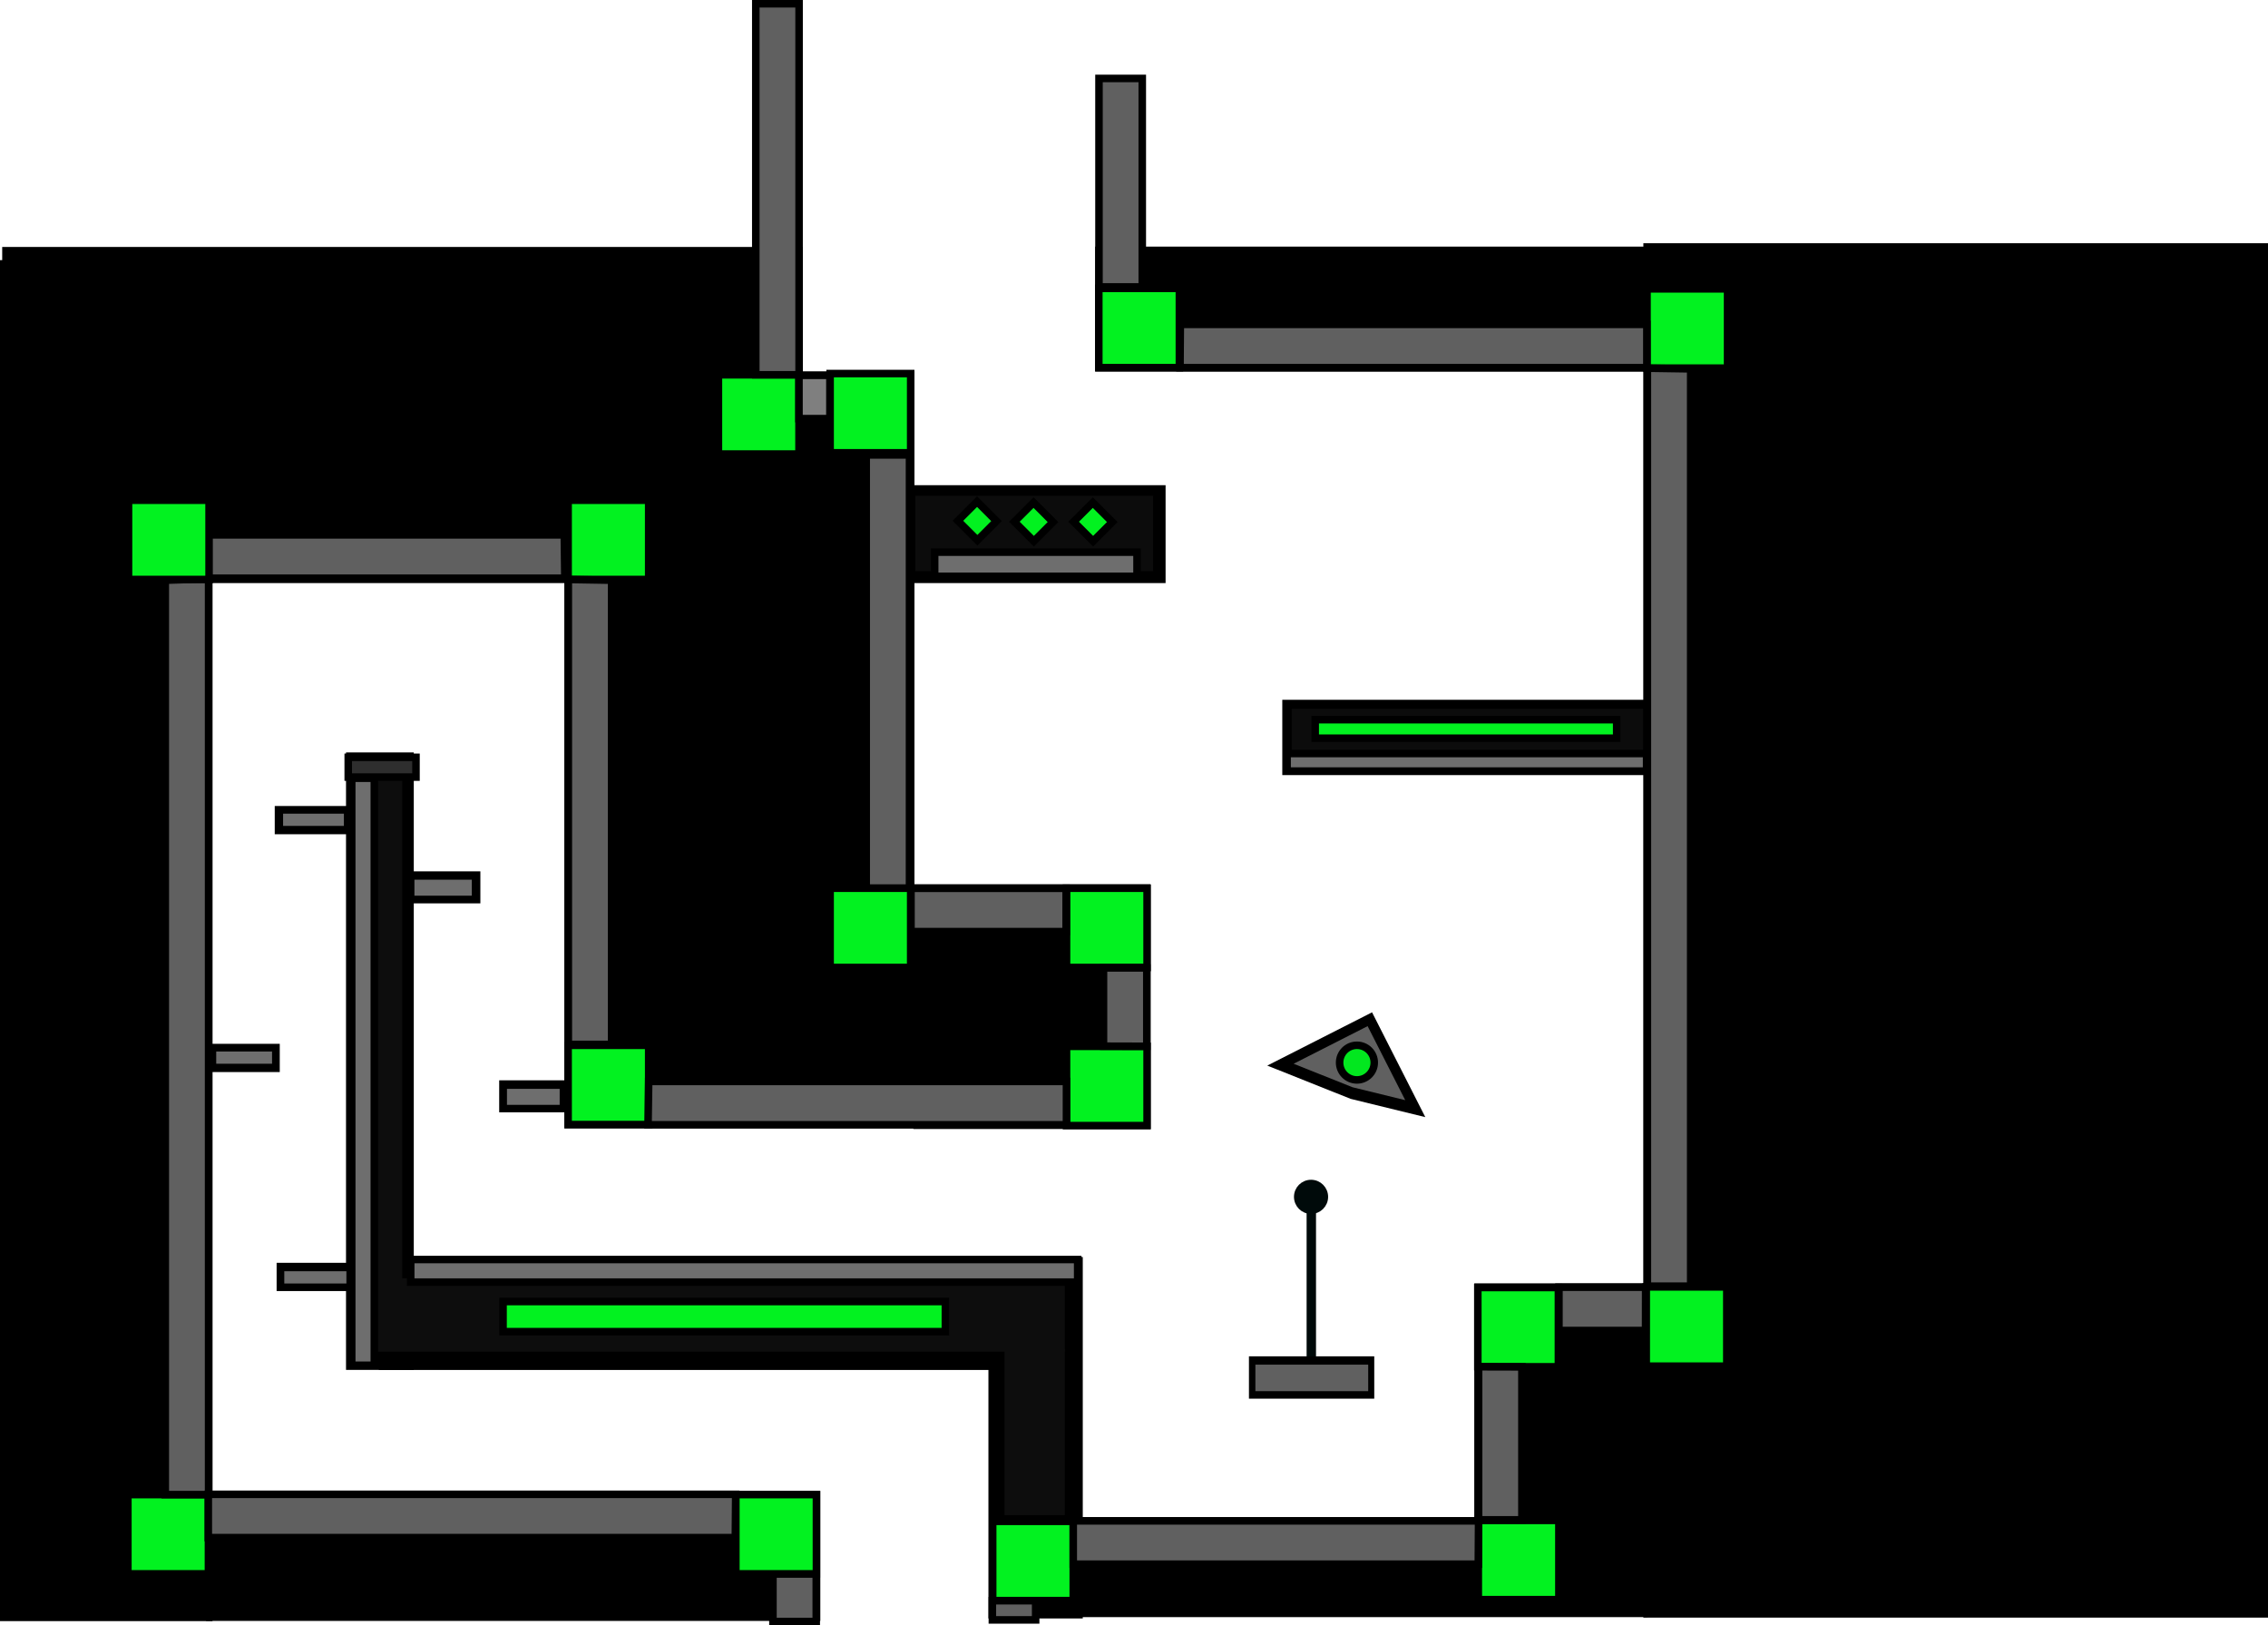 <svg version="1.1" xmlns="http://www.w3.org/2000/svg" xmlns:xlink="http://www.w3.org/1999/xlink" width="602.467" height="431.679" viewBox="0,0,602.467,431.679"><g transform="translate(2.438,68.593)"><g data-paper-data="{&quot;isPaintingLayer&quot;:true}" fill-rule="nonzero" stroke-linejoin="miter" stroke-miterlimit="10" stroke-dasharray="" stroke-dashoffset="0" style="mix-blend-mode: normal"><path d="M-2.438,361.984v-361.483h56.45v361.483z" fill="#000000" stroke="none" stroke-width="0" stroke-linecap="butt"/><path d="M434.1,361.053v-365.042h165.93v365.042z" fill="#000000" stroke="none" stroke-width="0" stroke-linecap="butt"/><path d="M52.299,361.931v-34.535h163.171v34.535z" fill="#000000" stroke="none" stroke-width="0" stroke-linecap="butt"/><path d="M284.011,360.922v-26.535h151.171v26.535z" fill="#000000" stroke="none" stroke-width="0" stroke-linecap="butt"/><path d="M260.125,361.276v-96h25.062v96z" fill="#000000" stroke="none" stroke-width="0" stroke-linecap="butt"/><path d="M98.187,295.276v-30h162.902v30z" fill="#000000" stroke="none" stroke-width="0" stroke-linecap="butt"/><path d="M480.102,-3.093v33.187h-191.62v-33.187z" data-paper-data="{&quot;index&quot;:null}" fill="#000000" stroke="none" stroke-width="0" stroke-linecap="butt"/><path d="M210.817,-3v65h-212.671v-65z" data-paper-data="{&quot;index&quot;:null}" fill="#000000" stroke="none" stroke-width="0" stroke-linecap="butt"/><path d="M389.187,335.276v-63h46v63z" fill="#000000" stroke="none" stroke-width="0" stroke-linecap="butt"/><path d="M334.198,214.432l27.834,-14.145l14.145,27.834l-19.834,-4.855z" fill="#000000" stroke="none" stroke-width="0" stroke-linecap="butt"/><path d="M240.187,231.276v-65h63v65z" fill="#000000" stroke="none" stroke-width="0" stroke-linecap="butt"/><path d="M338.187,137.276v-20h99v20z" fill="#000000" stroke="none" stroke-width="0" stroke-linecap="butt"/><path d="M53.187,86.276v-26h254v26z" fill="#000000" stroke="none" stroke-width="0" stroke-linecap="butt"/><path d="M147.479,231.092v-201h93v201z" fill="#000000" stroke="none" stroke-width="0" stroke-linecap="butt"/><path d="M89.479,295.258v-164h18v164z" fill="#000000" stroke="none" stroke-width="0" stroke-linecap="butt"/><path d="M130.667,226.342v-7.5h18v7.5z" fill="#000000" stroke="#000000" stroke-width="1" stroke-linecap="butt"/><path d="M106.667,170.842v-7.5h18v7.5z" fill="#000000" stroke="#000000" stroke-width="1" stroke-linecap="butt"/><path d="M71.543,273.817v-6.5h18.167v6.5z" fill="#000000" stroke="#000000" stroke-width="1" stroke-linecap="butt"/><path d="M53.709,215.65v-6.5h17.667v6.5z" fill="#000000" stroke="#000000" stroke-width="1" stroke-linecap="butt"/><path d="M71.043,152.484v-6.5h19.167v6.5z" fill="#000000" stroke="#000000" stroke-width="1" stroke-linecap="butt"/><path d="M289.494,-47.76h11.5v55.376h-11.5z" data-paper-data="{&quot;index&quot;:null}" fill="#606060" stroke="#000000" stroke-width="2" stroke-linecap="butt"/><path d="M435.074,29.18v-21.048h21.4v21.048z" fill="#02f220" stroke="#000000" stroke-width="2" stroke-linecap="butt"/><path d="M390.13,294.43v-21.048h21.4v21.048z" fill="#02f220" stroke="#000000" stroke-width="2" stroke-linecap="butt"/><path d="M434.866,294.263v-21.048h21.4v21.048z" fill="#02f220" stroke="#000000" stroke-width="2" stroke-linecap="butt"/><path d="M31.532,349.43v-21.048h21.4v21.048z" fill="#02f220" stroke="#000000" stroke-width="2" stroke-linecap="butt"/><path d="M148.477,85.319v-21.048h21.4v21.048z" fill="#02f220" stroke="#000000" stroke-width="2" stroke-linecap="butt"/><path d="M148.477,230.096v-21.048h21.4v21.048z" fill="#02f220" stroke="#000000" stroke-width="2" stroke-linecap="butt"/><path d="M218.072,51.671v-21.048h21.4v21.048z" fill="#02f220" stroke="#000000" stroke-width="2" stroke-linecap="butt"/><path d="M188.406,52.004v-21.048h21.4v21.048z" fill="#02f220" stroke="#000000" stroke-width="2" stroke-linecap="butt"/><path d="M218.072,188.371v-21.048h21.4v21.048z" fill="#02f220" stroke="#000000" stroke-width="2" stroke-linecap="butt"/><path d="M280.872,188.371v-21.048h21.4v21.048z" fill="#02f220" stroke="#000000" stroke-width="2" stroke-linecap="butt"/><path d="M280.872,230.371v-21.048h21.4v21.048z" fill="#02f220" stroke="#000000" stroke-width="2" stroke-linecap="butt"/><path d="M261.257,356.53v-21.048h21.4v21.048z" fill="#02f220" stroke="#000000" stroke-width="2" stroke-linecap="butt"/><path d="M390.258,356.28v-21.048h21.4v21.048z" fill="#02f220" stroke="#000000" stroke-width="2" stroke-linecap="butt"/><path d="M209.827,30.95h-11.5v-98.543h11.5z" data-paper-data="{&quot;index&quot;:null}" fill="#606060" stroke="#000000" stroke-width="2" stroke-linecap="butt"/><path d="M218.015,31.095v11.5h-8.209v-11.5z" data-paper-data="{&quot;index&quot;:null}" fill="#7f7f7f" stroke="#000000" stroke-width="2" stroke-linecap="butt"/><path d="M239.161,167.283h-11.5v-115.043h11.5z" data-paper-data="{&quot;index&quot;:null}" fill="#606060" stroke="#000000" stroke-width="2" stroke-linecap="butt"/><path d="M280.765,167.345v11.5h-41.209v-11.5z" data-paper-data="{&quot;index&quot;:null}" fill="#606060" stroke="#000000" stroke-width="2" stroke-linecap="butt"/><path d="M302.196,209.303l-11.5,-0.032v-20.781h11.5z" data-paper-data="{&quot;index&quot;:null}" fill="#606060" stroke="#000000" stroke-width="2" stroke-linecap="butt"/><path d="M169.707,230.147l0.17,-11.5h110.976v11.5z" data-paper-data="{&quot;index&quot;:null}" fill="#606060" stroke="#000000" stroke-width="2" stroke-linecap="butt"/><path d="M148.53,85.324l11.5,0.188v123.291h-11.5z" data-paper-data="{&quot;index&quot;:null}" fill="#606060" stroke="#000000" stroke-width="2" stroke-linecap="butt"/><path d="M52.04,84.98v-11.5h95.417l0.146,11.5z" data-paper-data="{&quot;index&quot;:null}" fill="#606060" stroke="#000000" stroke-width="2" stroke-linecap="butt"/><path d="M52.971,328.386h-11.5v-242.867l11.5,-0.371z" data-paper-data="{&quot;index&quot;:null}" fill="#606060" stroke="#000000" stroke-width="2" stroke-linecap="butt"/><path d="M435.171,29.206l11.5,0.171v243.638h-11.5z" data-paper-data="{&quot;index&quot;:null}" fill="#606060" stroke="#000000" stroke-width="2" stroke-linecap="butt"/><path d="M390.326,335.36l-0.076,11.5h-107.591v-11.5z" data-paper-data="{&quot;index&quot;:null}" fill="#606060" stroke="#000000" stroke-width="2" stroke-linecap="butt"/><path d="M192.993,328.301l-0.098,11.5h-139.996v-11.5z" data-paper-data="{&quot;index&quot;:null}" fill="#606060" stroke="#000000" stroke-width="2" stroke-linecap="butt"/><path d="M261.171,356.563l11.5,0.004l0,5.091h-11.5z" data-paper-data="{&quot;index&quot;:null}" fill="#606060" stroke="#000000" stroke-width="2" stroke-linecap="butt"/><path d="M214.386,362.086h-11.5v-12.657l11.5,-0.009z" data-paper-data="{&quot;index&quot;:null}" fill="#606060" stroke="#000000" stroke-width="2" stroke-linecap="butt"/><path d="M390.338,294.428l11.5,0.029v40.622h-11.5z" data-paper-data="{&quot;index&quot;:null}" fill="#606060" stroke="#000000" stroke-width="2" stroke-linecap="butt"/><path d="M434.705,273.295l-0.016,11.5l-23.009,0v-11.5z" data-paper-data="{&quot;index&quot;:null}" fill="#606060" stroke="#000000" stroke-width="2" stroke-linecap="butt"/><path d="M93.242,272.253v-137.833h11.167v137.833z" fill="#0d0d0d" stroke="#000000" stroke-width="0" stroke-linecap="butt"/><path d="M93.409,290.42v-19.5h187v19.5z" fill="#0d0d0d" stroke="none" stroke-width="0" stroke-linecap="butt"/><path d="M264.409,333.836v-44.25h16v44.25z" data-paper-data="{&quot;index&quot;:null}" fill="#0d0d0d" stroke="none" stroke-width="0" stroke-linecap="butt"/><path d="M311.017,29.06l0.087,-11.5h123.922v11.5z" data-paper-data="{&quot;index&quot;:null}" fill="#606060" stroke="#000000" stroke-width="2" stroke-linecap="butt"/><path d="M131.73,225.361v-5.25h15v5.25z" fill="#6e6e6e" stroke="#000000" stroke-width="1" stroke-linecap="butt"/><path d="M107.147,169.806v-5.25h16.25v5.25z" fill="#6e6e6e" stroke="#000000" stroke-width="1" stroke-linecap="butt"/><path d="M72.264,151.272v-4.25h17.15v4.25z" fill="#6e6e6e" stroke="#000000" stroke-width="1" stroke-linecap="butt"/><path d="M54.497,214.439v-4.25h15.833v4.25z" fill="#6e6e6e" stroke="#000000" stroke-width="1" stroke-linecap="butt"/><path d="M72.58,272.806v-4.25h17.5v4.25z" fill="#6e6e6e" stroke="#000000" stroke-width="1" stroke-linecap="butt"/><path d="M345.896,253.127v38.429" fill="#000a0a" stroke="#000a0a" stroke-width="2.5" stroke-linecap="round"/><path d="M329.33,302.901v-11.25h33.286v11.25z" fill="#000000" stroke="none" stroke-width="0" stroke-linecap="butt"/><path d="M331.04,300.903v-7.039h29.967v7.039z" fill="#606060" stroke="none" stroke-width="0" stroke-linecap="butt"/><path d="M341.198,213.943l19.656,-9.989l9.989,19.656l-14.007,-3.429z" fill="#606060" stroke="none" stroke-width="0" stroke-linecap="butt"/><path d="M353.415,213.639c0,-2.541 2.059,-4.6 4.6,-4.6c2.541,0 4.6,2.059 4.6,4.6c0,2.541 -2.059,4.6 -4.6,4.6c-2.541,0 -4.6,-2.059 -4.6,-4.6z" fill="#02e71f" stroke="#000000" stroke-width="2" stroke-linecap="butt"/><path d="M240.719,83.086v-20h63.167v20z" fill="#0c0c0c" stroke="none" stroke-width="0" stroke-linecap="butt"/><path d="M340.686,134.786v-15.1h93.333v15.1z" fill="#0c0c0c" stroke="none" stroke-width="0" stroke-linecap="butt"/><path d="M342.039,249.293c0,-2.091 1.695,-3.786 3.786,-3.786c2.091,0 3.786,1.695 3.786,3.786c0,2.091 -1.695,3.786 -3.786,3.786c-2.091,0 -3.786,-1.695 -3.786,-3.786z" fill="#000a0a" stroke="#000a0a" stroke-width="1.5" stroke-linecap="butt"/><path d="M346.929,127.481v-4.917h80.083v4.917z" fill="#02f220" stroke="#000000" stroke-width="2" stroke-linecap="butt"/><path d="M245.846,84.481v-6.417h53.75v6.417z" fill="#6e6e6e" stroke="#000000" stroke-width="2" stroke-linecap="butt"/><path d="M267.015,69.98l5.09,-5.09l5.175,5.175l-5.09,5.09z" fill="#02f220" stroke="#000000" stroke-width="2" stroke-linecap="butt"/><path d="M282.765,69.98l5.09,-5.09l5.175,5.175l-5.09,5.09z" fill="#02f220" stroke="#000000" stroke-width="2" stroke-linecap="butt"/><path d="M252.015,69.73l5.09,-5.09l5.175,5.175l-5.09,5.09z" fill="#02f220" stroke="#000000" stroke-width="2" stroke-linecap="butt"/><path d="M339.462,136.207v-4.667h95.5v4.667z" fill="#6e6e6e" stroke="#000000" stroke-width="2" stroke-linecap="butt"/><path d="M106.662,271.941v-6h177.167v6z" fill="#6e6e6e" stroke="#000000" stroke-width="2" stroke-linecap="butt"/><path d="M131.191,285.1v-8h117.5v8z" fill="#02f220" stroke="#000000" stroke-width="2" stroke-linecap="butt"/><path d="M90.064,137.806v-5.25h18v5.25z" fill="#2e2e2e" stroke="#000000" stroke-width="2" stroke-linecap="butt"/><path d="M193.033,349.43v-21.048h21.4v21.048z" fill="#02f220" stroke="#000000" stroke-width="2" stroke-linecap="butt"/><path d="M31.699,85.319v-21.048h21.4v21.048z" fill="#02f220" stroke="#000000" stroke-width="2" stroke-linecap="butt"/><path d="M289.449,29.055v-21.048h21.4v21.048z" fill="#02f220" stroke="#000000" stroke-width="2" stroke-linecap="butt"/><path d="M96.995,294.024l-6,0v-155.917h6z" fill="#6e6e6e" stroke="#000000" stroke-width="2" stroke-linecap="butt"/></g></g></svg>